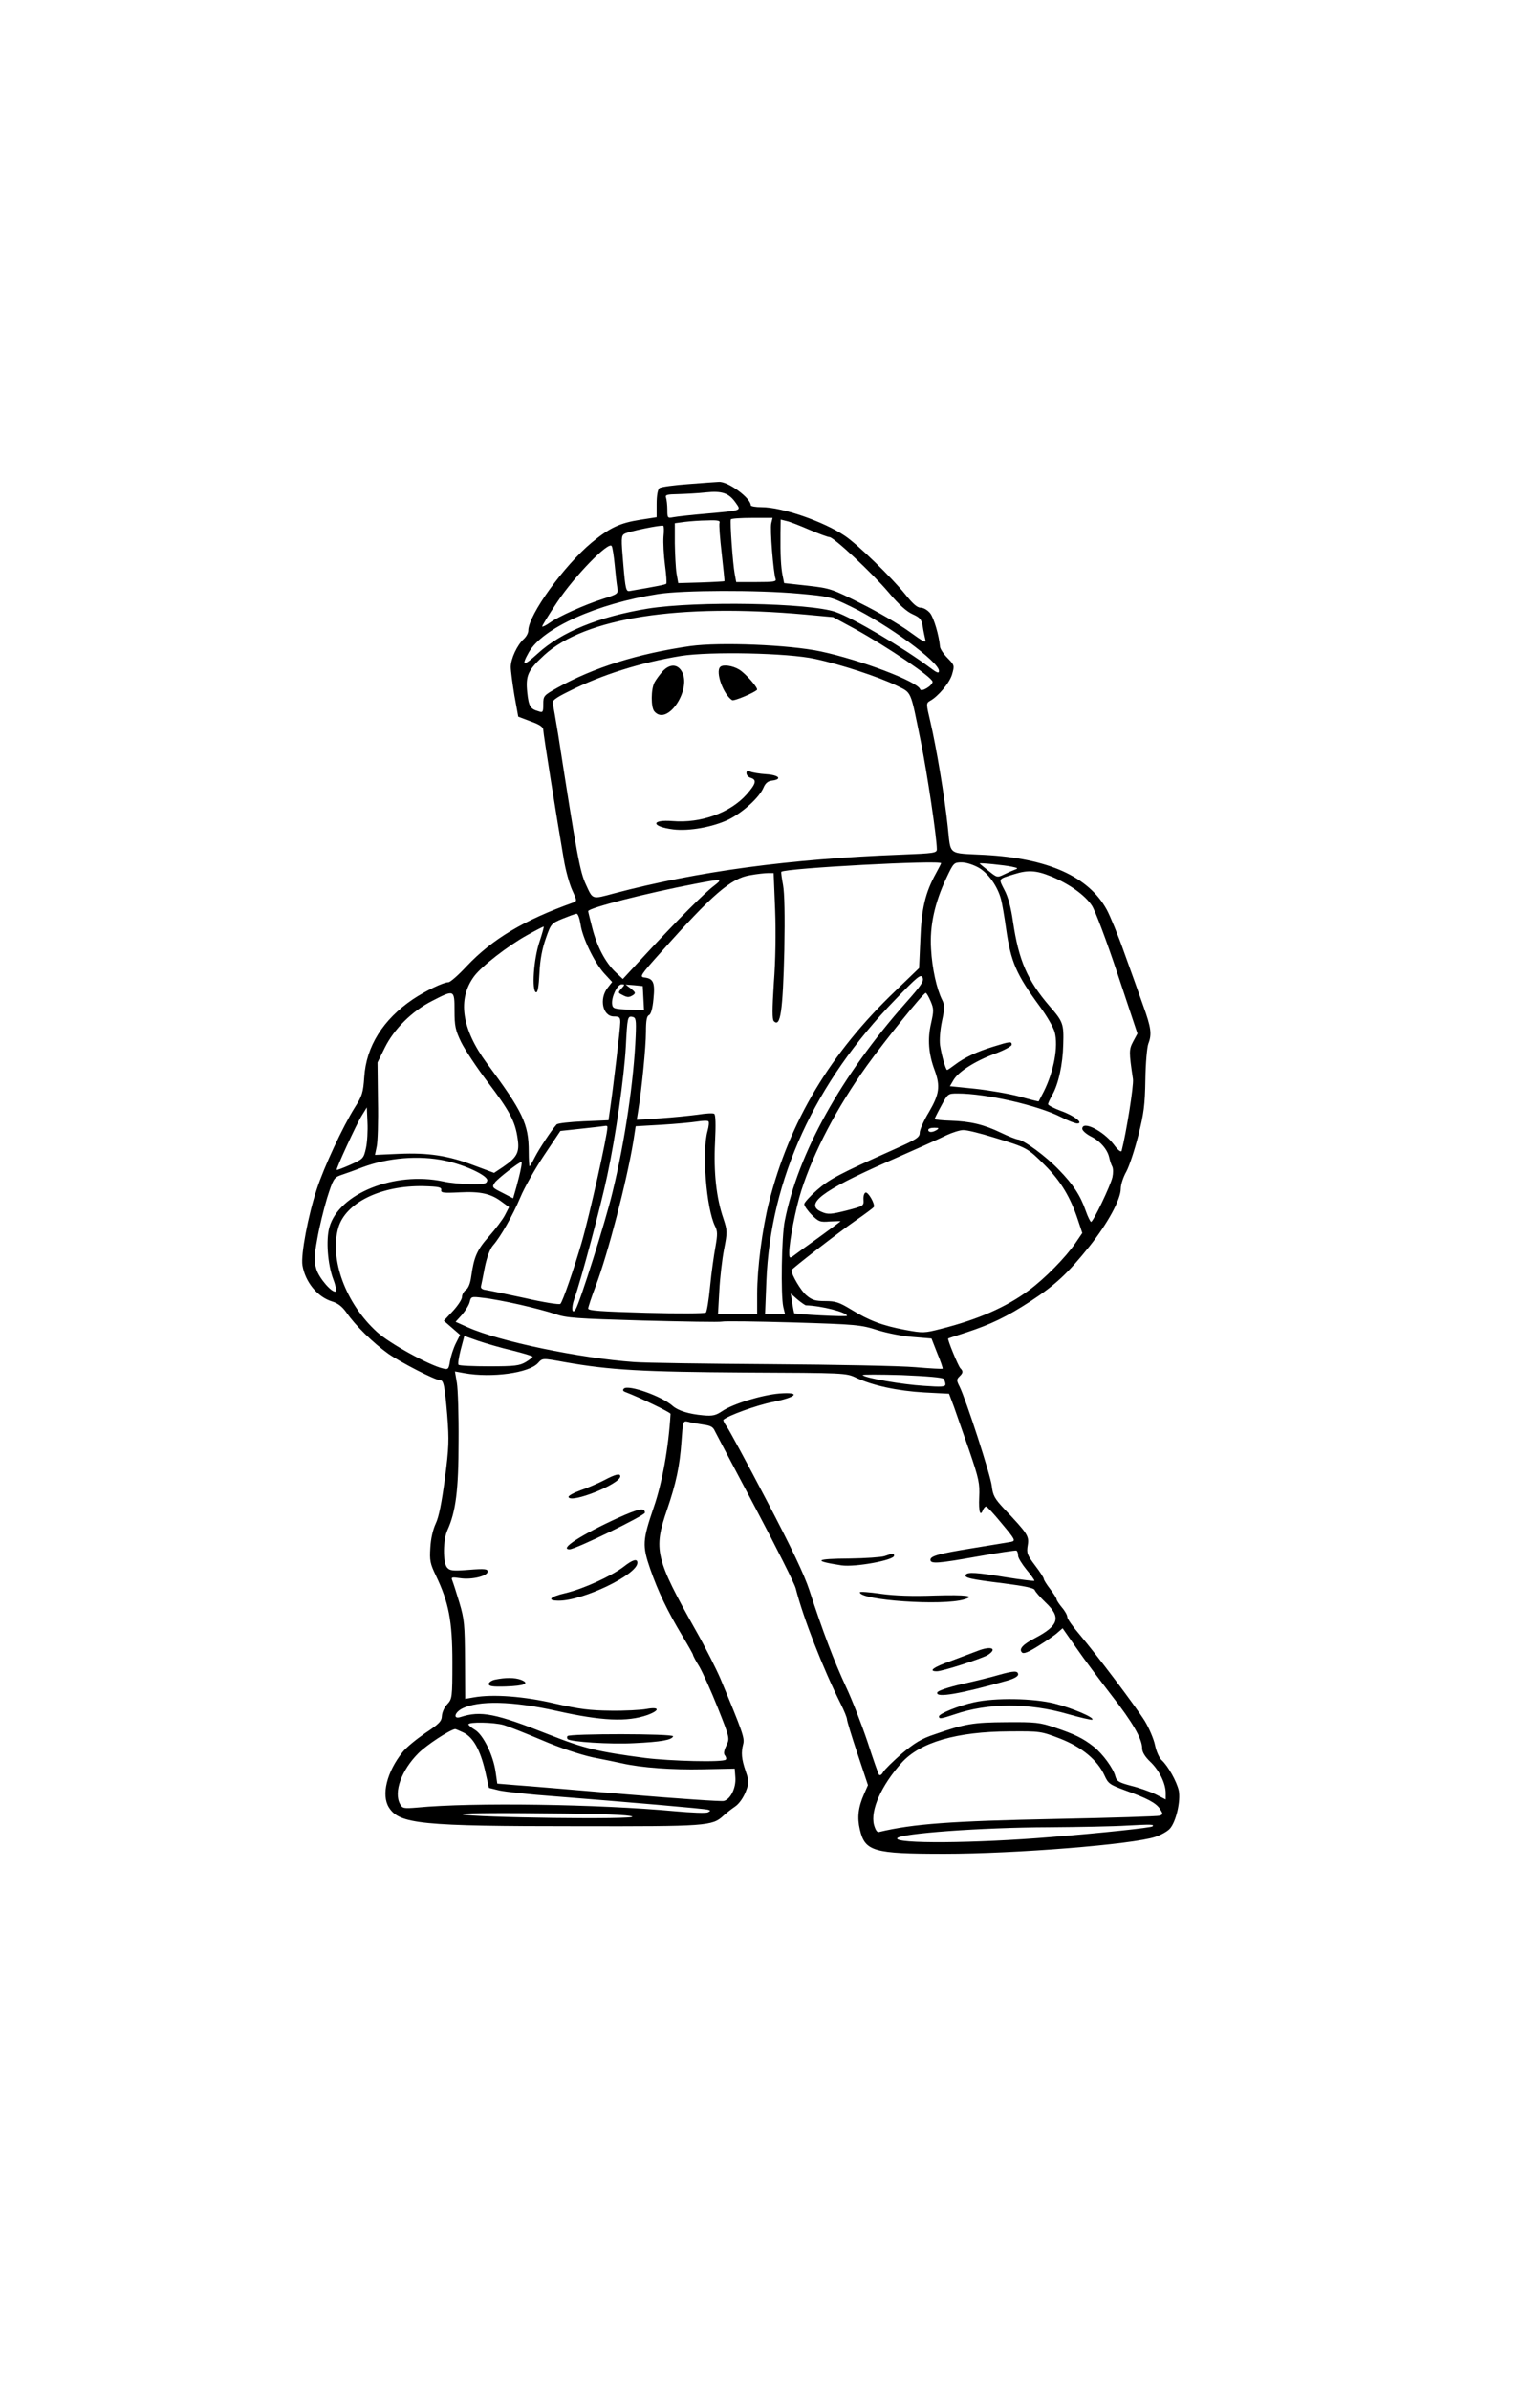 <?xml version="1.0" standalone="no"?>
<!DOCTYPE svg PUBLIC "-//W3C//DTD SVG 20010904//EN"
 "http://www.w3.org/TR/2001/REC-SVG-20010904/DTD/svg10.dtd">
<svg version="1.0" xmlns="http://www.w3.org/2000/svg"
 width="720pt" height="1117pt" viewBox="0 0 720 1117"
 preserveAspectRatio="xMidYMid meet">

<g transform="translate(0,1117) scale(0.1,-0.1)"
fill="#000000" stroke="none">
<path d="M3221 8908 c-69 -5 -130 -13 -138 -19 -8 -7 -13 -34 -13 -74 l0 -62
-77 -12 c-95 -15 -142 -37 -226 -106 -129 -107 -297 -339 -297 -412 0 -11 -9
-28 -21 -39 -31 -28 -61 -92 -61 -131 0 -18 8 -78 17 -133 l18 -99 58 -22 c43
-15 59 -27 59 -40 0 -18 64 -420 96 -605 8 -50 26 -114 39 -143 22 -48 23 -52
7 -58 -233 -83 -380 -171 -501 -299 -38 -41 -76 -74 -84 -74 -24 0 -109 -41
-167 -80 -139 -94 -218 -220 -227 -363 -5 -73 -10 -89 -44 -142 -57 -91 -144
-278 -178 -382 -41 -125 -75 -306 -67 -356 13 -78 70 -148 139 -169 27 -8 47
-24 67 -52 41 -60 124 -141 195 -192 59 -41 220 -124 243 -124 16 0 21 -24 33
-163 9 -118 8 -150 -11 -297 -15 -112 -28 -179 -43 -210 -13 -28 -23 -71 -25
-112 -4 -60 -1 -75 26 -131 60 -125 77 -212 77 -404 0 -166 -1 -172 -24 -197
-13 -13 -24 -38 -25 -54 -1 -26 -13 -38 -78 -81 -42 -29 -90 -68 -106 -89 -74
-93 -100 -200 -64 -258 49 -78 149 -88 887 -88 597 -1 625 1 676 48 13 12 38
32 56 44 19 13 38 41 49 68 17 44 17 48 0 98 -19 56 -22 85 -11 127 7 27 -4
58 -107 305 -19 44 -70 146 -115 225 -189 336 -199 377 -134 565 42 123 59
203 67 317 7 97 7 98 31 93 12 -4 44 -9 69 -13 37 -5 48 -11 57 -32 7 -14 92
-175 189 -358 97 -183 182 -352 188 -375 36 -141 127 -373 211 -541 16 -32 29
-64 29 -72 0 -7 22 -80 49 -160 l49 -147 -18 -41 c-28 -63 -33 -111 -20 -166
24 -103 63 -114 395 -114 333 0 881 44 986 79 25 8 56 25 68 38 29 31 52 130
42 179 -10 43 -50 114 -79 141 -12 10 -26 42 -32 71 -6 29 -28 80 -48 113 -44
70 -223 307 -304 403 -32 37 -58 74 -58 82 0 9 -11 29 -25 45 -14 17 -25 34
-25 38 0 5 -14 27 -30 48 -17 22 -30 43 -30 48 0 5 -18 33 -41 63 -37 49 -40
58 -34 94 7 43 0 54 -111 171 -44 47 -52 62 -57 105 -5 49 -121 406 -151 466
-14 27 -14 33 -1 46 18 17 19 25 5 39 -10 10 -62 136 -57 139 1 1 40 14 87 29
112 37 186 72 298 145 116 76 174 130 275 256 86 108 147 220 147 271 0 17 11
53 26 79 14 26 39 102 56 169 26 103 31 142 33 261 1 77 8 153 14 168 17 44
13 75 -24 177 -18 52 -58 163 -88 246 -29 83 -67 174 -82 202 -85 156 -275
241 -573 257 -174 9 -156 -5 -171 132 -15 142 -53 369 -81 489 -20 84 -20 88
-3 98 39 21 92 84 104 124 12 42 12 43 -21 77 -19 19 -34 43 -35 52 -5 55 -29
135 -46 157 -12 15 -31 26 -44 26 -17 0 -37 18 -73 63 -62 77 -222 233 -282
273 -99 67 -293 134 -389 134 -28 0 -51 4 -51 9 0 34 -108 113 -150 109 -8 0
-71 -5 -139 -10z m219 -88 c26 -37 31 -35 -135 -50 -71 -6 -142 -14 -157 -17
-27 -5 -28 -4 -28 35 0 22 -3 47 -6 56 -5 14 4 16 57 17 35 1 93 4 129 8 76 8
108 -3 140 -49z m166 -95 c-7 -26 10 -232 20 -260 5 -13 -7 -15 -89 -15 l-95
0 -7 38 c-9 47 -23 245 -18 255 2 4 47 7 100 7 l95 0 -6 -25z m-242 2 c-3 -8
2 -72 10 -142 8 -71 14 -130 13 -131 -1 -1 -50 -4 -109 -6 l-107 -3 -8 45 c-4
25 -7 88 -8 140 l0 95 45 6 c25 3 73 7 107 7 48 2 61 -1 57 -11z m421 -33 c45
-19 86 -34 93 -34 20 0 201 -169 277 -259 47 -56 84 -89 111 -101 35 -16 42
-23 48 -57 3 -21 9 -48 12 -61 6 -19 -7 -13 -77 38 -46 33 -147 92 -224 130
-135 68 -144 71 -250 83 l-109 12 -7 35 c-8 38 -11 99 -10 199 l1 63 28 -7
c15 -3 63 -22 107 -41z m-683 -32 c-2 -27 1 -87 7 -132 6 -46 9 -85 6 -88 -4
-4 -37 -11 -171 -34 -17 -3 -20 8 -30 127 -10 117 -10 131 5 140 17 11 172 43
182 38 3 -1 4 -24 1 -51z m-228 -132 c4 -41 9 -89 12 -105 5 -30 4 -31 -68
-54 -87 -28 -207 -82 -249 -112 -17 -12 -32 -19 -34 -17 -2 2 29 53 70 114 82
123 242 287 255 262 4 -7 10 -47 14 -88z m858 -134 c144 -13 150 -14 245 -60
172 -83 413 -259 413 -301 0 -13 -9 -10 -42 15 -124 93 -360 232 -441 260
-123 43 -651 52 -877 16 -228 -37 -406 -109 -517 -211 -66 -60 -77 -58 -41 6
64 114 318 228 605 273 115 18 465 19 655 2z m33 -98 l130 -12 100 -54 c156
-86 364 -227 365 -248 0 -18 -53 -50 -58 -35 -12 36 -278 137 -466 177 -147
31 -469 44 -608 25 -244 -35 -452 -100 -624 -196 -62 -35 -64 -37 -64 -76 0
-37 -2 -40 -22 -33 -39 11 -46 23 -53 88 -8 80 3 104 80 175 191 174 632 242
1220 189z m45 -207 c122 -26 297 -84 380 -124 74 -37 65 -16 115 -262 30 -148
75 -450 75 -504 0 -17 -13 -19 -167 -25 -523 -20 -952 -78 -1342 -181 -104
-28 -99 -30 -131 40 -29 61 -43 140 -130 700 -12 72 -23 138 -26 147 -4 13 12
26 73 56 156 79 338 136 528 167 135 21 498 14 625 -14z m590 -955 c0 -2 -11
-23 -24 -47 -50 -90 -68 -166 -73 -309 l-6 -134 -110 -106 c-305 -291 -496
-610 -592 -989 -31 -124 -55 -307 -55 -427 l0 -94 -91 0 -92 0 6 108 c3 59 13
146 22 193 16 82 16 87 -3 145 -33 96 -46 215 -39 356 4 80 3 130 -4 133 -5 4
-40 2 -77 -4 -37 -5 -116 -13 -176 -17 l-109 -7 7 44 c16 97 36 298 36 367 0
53 4 74 14 78 9 4 17 30 21 75 8 77 0 96 -42 101 -24 3 -19 11 77 118 241 271
328 346 417 360 32 6 70 10 84 10 l26 0 7 -172 c4 -104 2 -240 -6 -341 -8
-126 -8 -171 0 -179 31 -31 42 46 49 332 3 161 1 265 -6 304 -6 33 -10 60 -8
62 18 17 747 56 747 40z m176 -21 c45 -26 88 -87 104 -147 5 -18 16 -81 24
-139 22 -154 47 -212 158 -363 32 -43 63 -97 69 -119 18 -67 -4 -184 -51 -278
-13 -24 -23 -45 -24 -46 0 -1 -41 9 -90 23 -49 13 -142 29 -207 36 l-118 12
17 29 c23 39 101 89 194 123 43 16 78 35 78 42 0 16 -6 16 -86 -9 -78 -24
-135 -51 -180 -85 -17 -13 -33 -24 -36 -24 -6 0 -25 64 -33 116 -3 23 0 70 9
112 13 61 13 75 1 99 -26 52 -47 147 -52 238 -7 108 17 217 72 333 33 70 35
72 71 72 22 0 55 -11 80 -25z m154 5 c29 -6 32 -8 15 -14 -11 -4 -34 -14 -52
-23 -31 -15 -32 -14 -72 18 -23 18 -41 33 -41 34 0 4 118 -8 150 -15z m183
-45 c84 -34 160 -88 192 -137 15 -22 69 -166 120 -319 l93 -279 -20 -37 c-20
-38 -20 -48 -1 -176 4 -31 -31 -249 -53 -335 -3 -8 -18 4 -37 30 -49 64 -147
113 -147 73 0 -8 18 -24 39 -35 45 -22 79 -62 87 -99 3 -14 9 -33 14 -42 5 -9
5 -32 1 -50 -9 -40 -90 -209 -100 -209 -3 0 -15 23 -25 52 -25 72 -59 123
-125 191 -60 63 -165 140 -192 142 -9 1 -45 15 -80 32 -79 38 -142 53 -236 56
-40 1 -73 5 -73 8 0 3 14 31 31 62 30 56 31 57 76 57 132 0 375 -55 483 -110
33 -17 67 -30 76 -30 33 0 -14 37 -77 59 -32 12 -59 26 -59 31 0 5 9 24 19 42
29 50 50 143 52 238 3 95 -1 106 -63 177 -105 122 -145 214 -172 396 -9 64
-23 117 -40 148 -28 55 -31 50 46 74 64 20 102 18 171 -10z m-1573 -43 c-45
-33 -175 -164 -317 -317 l-111 -120 -35 33 c-47 45 -86 119 -108 206 -10 39
-19 74 -19 78 0 15 275 85 500 128 126 24 131 24 90 -8z m-626 -180 c8 -62 64
-179 111 -231 l37 -40 -21 -27 c-41 -52 -23 -134 29 -134 26 0 30 -4 30 -27 0
-28 -34 -315 -48 -408 l-7 -50 -117 -5 c-64 -3 -121 -9 -126 -15 -25 -28 -82
-115 -101 -152 -12 -24 -23 -43 -25 -43 -2 0 -4 31 -4 69 0 128 -27 185 -197
414 -117 159 -137 299 -58 405 35 47 158 142 246 191 41 23 76 41 79 41 2 0
-7 -33 -20 -72 -27 -80 -37 -228 -16 -235 8 -3 13 26 16 89 3 64 13 115 30
163 24 69 26 70 79 92 30 12 59 23 65 23 6 0 14 -22 18 -48z m1521 -368 c-303
-342 -504 -704 -566 -1019 -15 -74 -19 -346 -7 -402 l8 -33 -47 0 -46 0 6 153
c19 477 226 928 602 1315 106 110 120 121 128 104 8 -17 -6 -37 -78 -118z
m-1329 67 c-17 -19 -17 -20 3 -30 24 -13 32 -13 51 -1 13 9 11 13 -10 30 l-25
19 40 -3 40 -4 3 -56 3 -57 -73 3 c-66 3 -73 5 -76 24 -5 33 24 94 44 94 16 0
16 -1 0 -19z m-781 -104 c0 -71 4 -91 31 -147 18 -36 73 -119 123 -185 103
-135 130 -186 141 -265 10 -65 -2 -88 -68 -133 l-42 -28 -94 35 c-121 46 -214
60 -352 54 l-111 -5 8 38 c5 20 8 118 6 216 l-2 178 34 69 c43 87 127 171 222
219 103 53 104 53 104 -46z m2226 44 c15 -35 15 -45 2 -103 -17 -73 -12 -143
17 -220 27 -74 22 -111 -27 -195 -24 -39 -43 -83 -43 -96 0 -22 -14 -31 -117
-77 -264 -118 -304 -140 -363 -191 -33 -29 -60 -59 -60 -66 0 -8 16 -31 35
-50 32 -32 39 -35 85 -31 27 1 50 2 50 1 0 -1 -46 -35 -101 -75 -56 -40 -110
-79 -120 -87 -17 -12 -19 -11 -19 16 0 53 30 206 56 288 59 184 166 388 307
585 85 118 264 340 275 340 4 0 14 -18 23 -39z m-1379 -161 c-8 -205 -50 -493
-108 -730 -32 -135 -153 -518 -173 -549 -17 -26 -21 7 -6 49 32 89 126 442
154 576 40 186 79 461 87 604 7 135 8 143 31 138 16 -3 18 -14 15 -88z m-1261
-525 c-11 -49 -13 -51 -73 -78 -34 -15 -63 -26 -64 -24 -4 4 92 213 117 253
l24 39 3 -70 c2 -38 -1 -93 -7 -120z m1597 80 c-27 -96 -6 -361 35 -445 12
-23 12 -39 2 -96 -7 -38 -19 -121 -25 -184 -6 -63 -15 -119 -20 -124 -5 -4
-129 -5 -279 -1 -211 6 -271 10 -271 20 0 7 16 55 35 105 57 150 145 488 176
676 l11 71 122 7 c66 4 141 11 166 15 25 4 48 5 52 1 4 -3 2 -23 -4 -45z
m-468 18 c0 -38 -84 -414 -121 -541 -36 -123 -88 -274 -99 -285 -4 -5 -79 7
-166 27 -88 19 -170 36 -184 38 -16 2 -24 9 -21 18 2 8 10 49 18 90 10 47 24
84 38 100 36 41 92 140 128 225 18 44 68 132 110 195 l77 115 102 11 c57 6
106 12 111 13 4 0 7 -2 7 -6z m1540 -13 c-20 -13 -40 -13 -40 0 0 6 12 10 28
10 21 0 24 -2 12 -10z m268 -36 c154 -47 156 -48 237 -129 75 -75 120 -151
154 -254 l21 -63 -32 -47 c-46 -67 -143 -166 -218 -221 -107 -79 -237 -136
-411 -180 -78 -20 -84 -20 -166 -5 -107 20 -170 44 -253 95 -56 34 -73 40
-122 40 -47 0 -62 5 -88 27 -25 20 -70 97 -70 117 0 6 221 177 297 230 45 31
85 61 88 65 8 13 -26 72 -38 68 -7 -2 -11 -17 -10 -33 2 -29 1 -30 -80 -51
-72 -18 -86 -19 -114 -7 -86 35 -2 99 302 233 127 56 253 112 280 126 28 13
63 24 78 24 16 1 81 -15 145 -35z m-2567 -108 c95 -20 202 -71 197 -93 -3 -15
-14 -18 -78 -17 -41 1 -99 6 -128 13 -227 48 -488 -56 -532 -214 -17 -59 -8
-174 18 -243 11 -28 16 -54 12 -57 -16 -10 -78 61 -91 104 -11 37 -11 58 4
140 9 53 30 139 46 192 28 89 33 96 63 107 18 6 64 22 102 37 120 45 265 57
387 31z m354 -38 c-3 -18 -13 -57 -21 -86 l-15 -52 -50 26 c-48 24 -50 26 -36
47 12 18 114 97 125 97 2 0 1 -15 -3 -32z m-372 -99 c-3 -13 10 -15 86 -11 98
5 147 -6 198 -45 l33 -24 -19 -37 c-10 -20 -44 -65 -75 -100 -56 -63 -70 -95
-83 -188 -4 -30 -13 -54 -25 -62 -10 -7 -18 -22 -18 -33 0 -11 -19 -40 -42
-65 l-43 -46 38 -33 38 -33 -20 -40 c-11 -22 -23 -59 -27 -82 -6 -39 -9 -41
-33 -35 -65 15 -250 117 -308 170 -147 133 -224 342 -181 489 35 117 201 197
398 193 71 -2 85 -5 83 -18z m1705 -539 c73 -2 192 -33 192 -49 0 -6 -241 7
-247 12 -1 2 -5 23 -9 47 l-7 45 32 -28 c18 -15 36 -27 39 -27z m-1341 4 c62
-14 138 -34 170 -45 51 -18 99 -21 408 -30 193 -5 359 -8 371 -5 11 3 161 1
333 -4 295 -9 316 -11 394 -36 45 -14 120 -29 167 -32 l85 -7 27 -69 c16 -38
27 -71 25 -72 -2 -2 -59 1 -128 7 -68 6 -371 12 -674 14 -302 2 -590 6 -640
10 -254 18 -629 96 -777 162 l-58 26 30 33 c16 19 33 46 36 60 6 25 8 26 63
19 31 -3 106 -17 168 -31z m-32 -215 c52 -13 95 -26 95 -29 0 -3 -15 -15 -32
-25 -29 -17 -51 -20 -170 -20 -75 0 -140 3 -144 7 -4 4 1 36 10 71 l17 64 65
-23 c36 -12 107 -33 159 -45z m244 -54 c214 -38 369 -46 845 -49 464 -2 472
-2 518 -24 78 -37 196 -62 319 -69 l116 -6 23 -61 c12 -34 44 -126 72 -206 45
-132 49 -152 46 -217 -3 -68 5 -93 18 -58 4 8 10 15 14 15 5 0 38 -36 74 -80
62 -74 65 -80 44 -85 -13 -2 -94 -16 -182 -30 -154 -25 -196 -36 -196 -54 0
-20 36 -17 211 14 101 18 187 31 191 29 5 -3 8 -13 8 -24 0 -10 18 -39 40 -66
22 -26 38 -50 36 -51 -2 -2 -61 5 -130 16 -140 23 -182 26 -191 12 -8 -14 21
-21 177 -40 101 -13 143 -22 146 -32 3 -8 25 -33 50 -57 74 -70 63 -108 -49
-167 -56 -29 -77 -51 -61 -67 8 -8 30 1 79 32 37 23 78 51 89 62 l22 19 65
-93 c35 -51 109 -149 162 -218 100 -128 145 -205 145 -251 0 -16 13 -38 36
-60 43 -40 73 -101 74 -146 l0 -32 -47 24 c-27 13 -78 31 -115 40 -56 15 -67
21 -73 43 -9 37 -59 106 -102 140 -50 39 -89 58 -181 89 -71 24 -90 26 -227
25 -156 -1 -192 -7 -336 -57 -61 -20 -93 -40 -153 -90 -41 -36 -80 -74 -87
-86 -6 -12 -14 -17 -19 -13 -4 5 -28 74 -54 154 -27 80 -72 197 -102 260 -54
116 -108 258 -170 449 -24 73 -83 197 -200 420 -91 174 -175 329 -186 344 -11
15 -18 30 -16 32 19 19 154 68 229 83 116 23 136 48 33 40 -82 -7 -217 -48
-267 -82 -30 -20 -44 -24 -89 -20 -68 6 -118 22 -143 44 -50 45 -208 101 -228
81 -7 -7 -5 -12 9 -17 61 -23 209 -94 209 -101 -9 -156 -39 -324 -79 -438 -52
-153 -54 -177 -16 -287 37 -106 80 -196 151 -314 27 -45 49 -84 49 -87 0 -4
13 -29 30 -56 16 -28 55 -114 86 -192 56 -141 56 -142 40 -176 -12 -25 -14
-39 -6 -47 5 -7 7 -16 3 -19 -12 -13 -258 -7 -378 8 -220 29 -283 44 -448 109
-250 99 -319 113 -414 82 -35 -11 -29 20 6 39 78 40 237 36 443 -10 210 -47
330 -53 426 -19 59 22 55 39 -5 28 -27 -5 -102 -9 -168 -8 -98 1 -145 7 -260
33 -144 34 -290 45 -380 29 l-40 -7 -1 182 c-1 165 -3 190 -26 267 -14 47 -29
93 -33 103 -7 17 -4 18 37 12 54 -8 128 10 128 31 0 12 -14 14 -88 8 -77 -6
-89 -4 -102 11 -20 24 -19 130 2 175 39 86 52 187 52 415 1 121 -3 244 -8 273
l-9 53 44 -8 c129 -23 302 1 344 47 22 24 19 24 124 5z m1773 -79 c4 -6 8 -17
8 -25 0 -12 -18 -13 -102 -7 -99 6 -272 36 -285 50 -4 3 79 3 183 0 119 -5
192 -11 196 -18z m-2058 -1617 c21 -6 102 -38 180 -71 86 -37 178 -67 236 -80
52 -10 114 -23 137 -28 93 -21 236 -31 378 -28 l150 3 3 -40 c4 -49 -22 -103
-54 -111 -12 -3 -217 11 -456 31 -238 20 -471 40 -518 43 l-85 7 -8 55 c-11
78 -58 173 -96 196 -17 10 -31 22 -31 26 0 12 119 10 164 -3z m-188 -35 c46
-22 79 -81 102 -179 l18 -80 49 -12 c28 -6 142 -19 255 -27 342 -27 704 -58
720 -63 13 -4 13 -5 0 -12 -8 -5 -78 -2 -155 5 -357 33 -946 42 -1206 17 -62
-5 -68 -4 -79 17 -30 56 7 158 86 237 39 39 146 109 172 113 2 0 19 -7 38 -16z
m2791 -29 c102 -40 174 -100 207 -172 17 -38 25 -43 95 -69 106 -38 145 -59
164 -87 15 -23 15 -26 -1 -32 -9 -3 -226 -10 -482 -15 -496 -10 -671 -23 -830
-61 -9 -3 -17 9 -24 34 -17 67 34 183 129 289 86 96 257 146 505 147 143 1
146 1 237 -34z m-2001 -364 c23 -15 -747 -5 -793 10 -18 5 117 8 373 5 287 -2
407 -7 420 -15z m2432 -46 c-6 -6 -239 -31 -477 -50 -350 -29 -732 -32 -716
-5 14 22 390 50 710 51 138 1 302 4 365 8 114 6 128 6 118 -4z"/>
<path d="M3098 8033 c-14 -16 -31 -39 -38 -52 -17 -32 -17 -116 -1 -135 62
-74 182 111 125 192 -21 30 -55 28 -86 -5z"/>
<path d="M3367 8053 c-23 -23 15 -129 56 -155 8 -5 98 32 116 48 8 7 -52 76
-83 95 -31 19 -77 25 -89 12z"/>
<path d="M3490 7557 c0 -9 9 -19 20 -22 29 -9 25 -27 -19 -77 -76 -86 -214
-136 -346 -125 -104 8 -101 -26 3 -39 74 -9 185 11 258 46 67 33 145 104 164
150 8 19 20 30 38 32 51 6 35 26 -25 30 -32 2 -66 8 -75 12 -13 6 -18 4 -18
-7z"/>
<path d="M2825 4253 c-27 -14 -77 -36 -110 -47 -33 -12 -59 -26 -57 -32 11
-31 242 61 242 97 0 15 -22 10 -75 -18z"/>
<path d="M2890 4077 c-171 -78 -278 -147 -227 -147 28 0 352 158 352 171 0 25
-30 19 -125 -24z"/>
<path d="M4135 3898 c-16 -5 -90 -10 -162 -11 -164 -1 -175 -11 -38 -32 63 -9
245 24 245 45 0 12 -5 12 -45 -2z"/>
<path d="M2915 3848 c-57 -43 -187 -103 -272 -123 -74 -17 -88 -35 -30 -35
114 0 367 122 367 177 0 21 -22 15 -65 -19z"/>
<path d="M4020 3729 c0 -37 387 -64 488 -33 55 16 10 22 -135 18 -109 -4 -189
-1 -255 8 -54 8 -98 11 -98 7z"/>
<path d="M4570 3455 c-19 -7 -74 -28 -122 -46 -85 -30 -110 -49 -68 -49 27 0
210 59 238 76 48 31 15 44 -48 19z"/>
<path d="M4670 3343 c-30 -9 -106 -28 -169 -42 -70 -16 -116 -32 -119 -40 -9
-27 107 -7 326 55 32 9 52 20 52 29 0 18 -19 18 -90 -2z"/>
<path d="M2315 3321 c-16 -3 -30 -13 -30 -20 0 -11 17 -14 80 -12 87 3 114 14
71 31 -29 11 -73 11 -121 1z"/>
<path d="M4554 3215 c-70 -15 -164 -53 -164 -66 0 -13 10 -11 71 9 158 55 349
55 532 2 60 -17 111 -29 114 -26 10 10 -94 54 -176 75 -99 25 -278 28 -377 6z"/>
<path d="M2653 3057 c-3 -5 -2 -11 1 -14 13 -13 200 -25 311 -19 126 6 176 15
182 32 4 13 -486 13 -494 1z"/>
</g>
</svg>
